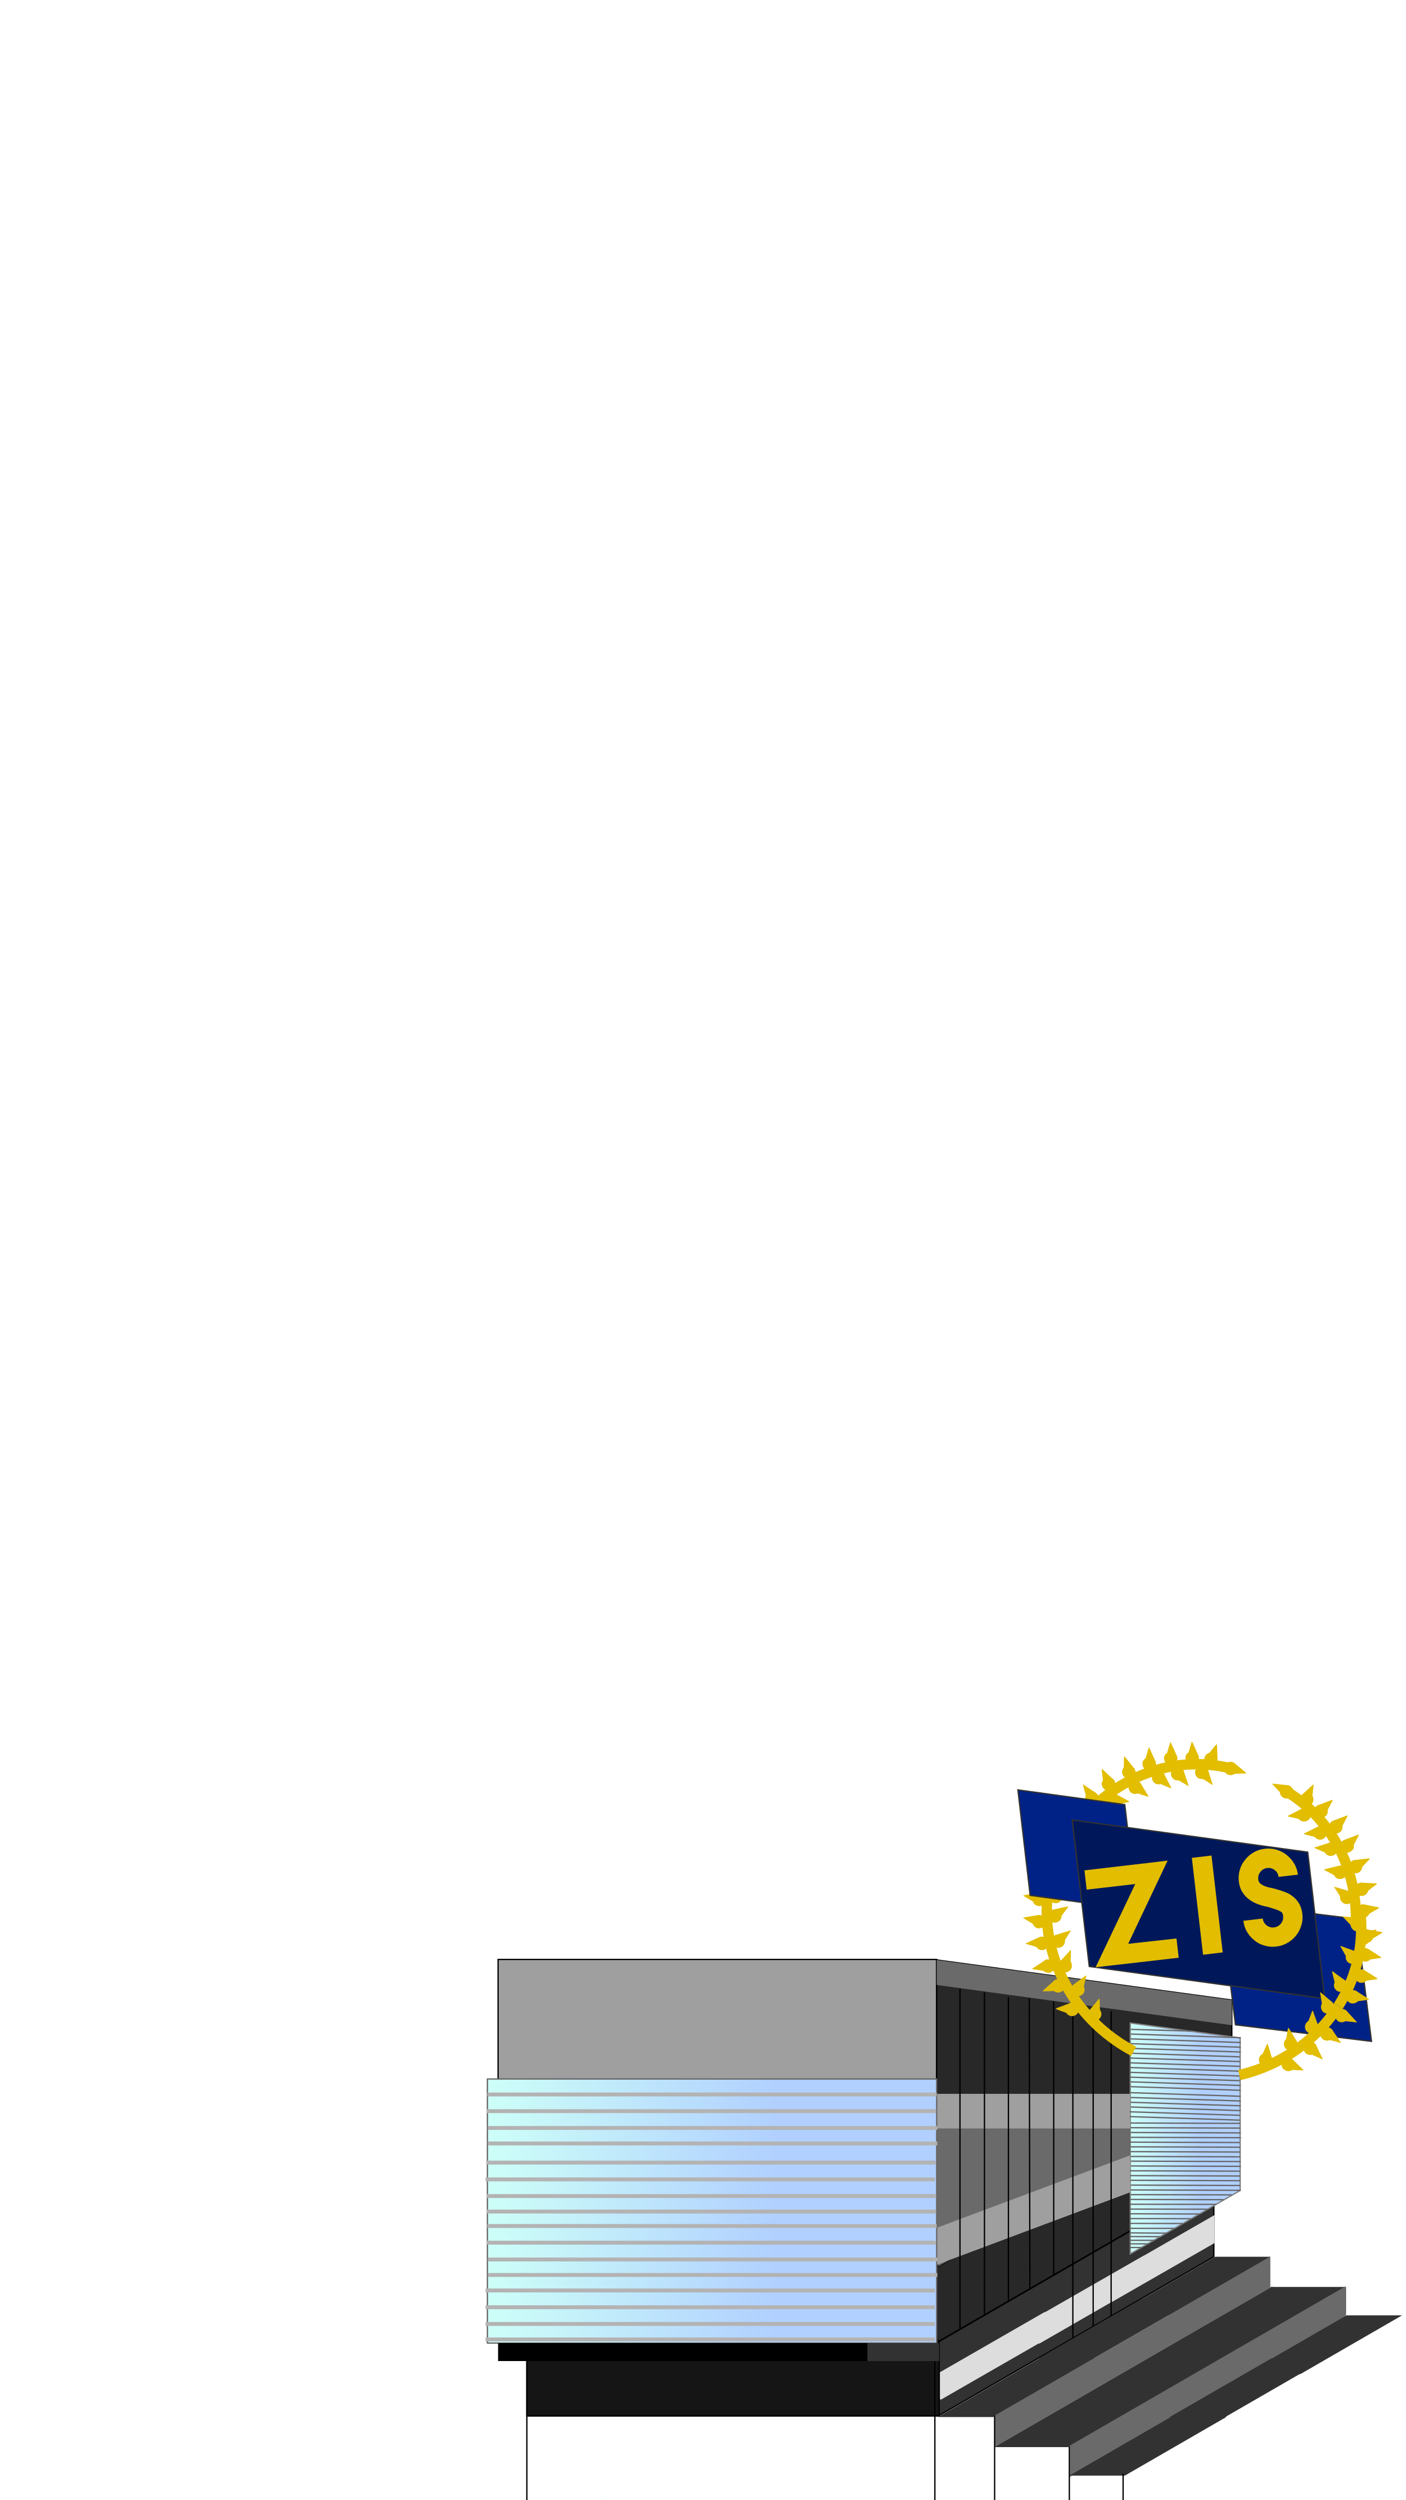 <?xml version="1.0" encoding="utf-8"?>
<!-- Generator: Adobe Illustrator 21.0.0, SVG Export Plug-In . SVG Version: 6.00 Build 0)  -->
<svg version="1.1" id="Layer_1" xmlns="http://www.w3.org/2000/svg" xmlns:xlink="http://www.w3.org/1999/xlink" x="0px" y="0px"
	 viewBox="0 0 1080 1920" style="enable-background:new 0 0 1080 1920;" xml:space="preserve">
<style type="text/css">
	.st0{fill:#9F9F9F;stroke:#000000;stroke-miterlimit:10;}
	.st1{fill:#282828;stroke:#000000;stroke-miterlimit:10;}
	.st2{fill:#323232;stroke:#000000;stroke-miterlimit:10;}
	.st3{fill:#151515;stroke:#000000;stroke-miterlimit:10;}
	.st4{fill:#6A6A6A;}
	.st5{fill:url(#SVGID_1_);stroke:#808080;stroke-miterlimit:10;}
	.st6{fill:none;stroke:#000000;stroke-miterlimit:10;}
	.st7{fill:#9F9F9F;}
	.st8{fill:none;stroke:#666666;stroke-miterlimit:10;}
	.st9{fill:#DDDDDD;}
	.st10{fill:url(#SVGID_2_);stroke:#666666;stroke-miterlimit:10;}
	.st11{fill:#323232;}
	.st12{fill:none;stroke:#B3B3B3;stroke-width:3;stroke-miterlimit:10;}
	.st13{fill:#093D00;}
	.st14{fill:none;stroke:#E2BD00;stroke-width:8;stroke-miterlimit:10;}
	.st15{fill:#E2BD00;}
	.st16{fill:#002287;stroke:#323232;stroke-miterlimit:10;}
	.st17{fill:#00185A;stroke:#323232;stroke-miterlimit:10;}
	.st18{enable-background:new    ;}
</style>
<title>2Artboard 1</title>
<g id="Layer_2">
	<rect x="382.6" y="1504.7" class="st0" width="336.9" height="293.7"/>
	<polygon class="st1" points="946.2,1535.9 946.2,1668 720.9,1798.1 719.5,1795.7 719.5,1505.1 	"/>
	<polygon class="st2" points="932.4,1676.2 932.4,1733 721.5,1854.8 720.1,1852.5 720.1,1798.8 	"/>
	<rect x="404.7" y="1799.3" class="st3" width="316.7" height="56"/>
	<polygon class="st4" points="946.2,1535.9 946.2,1555.2 719.5,1524.3 719.5,1505.1 	"/>
	
		<linearGradient id="SVGID_1_" gradientUnits="userSpaceOnUse" x1="868.187" y1="277.814" x2="952.63" y2="277.814" gradientTransform="matrix(1 0 0 -1 0 1920)">
		<stop  offset="0" style="stop-color:#CDFFF8"/>
		<stop  offset="0.64" style="stop-color:#B1D0FF"/>
	</linearGradient>
	<polygon class="st5" points="952.6,1565 952.6,1682.1 868.2,1730.8 868.2,1553.5 	"/>
	<polygon class="st6" points="822.3,1622.8 822.3,1681.8 720.9,1740.3 719.5,1737.8 719.5,1608.8 	"/>
	<polygon class="st4" points="822.3,1622.8 822.3,1681.8 720.9,1740.3 719.5,1737.8 719.5,1608.8 	"/>
	<polygon class="st4" points="867.7,1631.8 867.7,1670.5 776.3,1708.9 775,1707.3 775,1622.6 	"/>
	<rect x="719.5" y="1607.9" class="st7" width="148.7" height="26.6"/>
	<polygon class="st7" points="868.2,1655.1 868.2,1683.5 719.5,1739.2 719.5,1710.8 	"/>
	<line class="st6" x1="737.4" y1="1527.2" x2="737.4" y2="1788.7"/>
	<line class="st6" x1="756.2" y1="1529.9" x2="756.2" y2="1778.2"/>
	<line class="st6" x1="774.6" y1="1533.6" x2="774.6" y2="1767.2"/>
	<line class="st6" x1="790.6" y1="1534.5" x2="791.1" y2="1757.1"/>
	<line class="st6" x1="809.4" y1="1536.8" x2="809.4" y2="1746.8"/>
	<line class="st8" x1="868.6" y1="1562" x2="953.1" y2="1564.8"/>
	<line class="st8" x1="868.6" y1="1565.7" x2="953.1" y2="1568.5"/>
	<line class="st8" x1="868.6" y1="1569.4" x2="953.1" y2="1572.1"/>
	<line class="st8" x1="868.6" y1="1573" x2="953.1" y2="1575.8"/>
	<line class="st8" x1="867.7" y1="1576.7" x2="952.2" y2="1579.5"/>
	<line class="st8" x1="867.7" y1="1580.4" x2="952.2" y2="1583.1"/>
	<line class="st8" x1="868.6" y1="1558.4" x2="915" y2="1559.7"/>
	<line class="st8" x1="867.7" y1="1584.1" x2="952.2" y2="1586.8"/>
	<line class="st8" x1="867.7" y1="1587.7" x2="952.2" y2="1590.5"/>
	<line class="st8" x1="867.7" y1="1591.4" x2="952.2" y2="1594.2"/>
	<line class="st8" x1="867.7" y1="1595.1" x2="952.2" y2="1597.8"/>
	<line class="st8" x1="868.6" y1="1598.7" x2="953.1" y2="1601.5"/>
	<line class="st8" x1="868.6" y1="1602.4" x2="953.1" y2="1605.2"/>
	<line class="st8" x1="868.6" y1="1607" x2="953.1" y2="1609.8"/>
	<line class="st8" x1="868.6" y1="1610.7" x2="953.1" y2="1613.4"/>
	<line class="st8" x1="868.6" y1="1614.4" x2="953.1" y2="1617.1"/>
	<line class="st8" x1="868.6" y1="1618" x2="953.1" y2="1620.8"/>
	<line class="st8" x1="867.7" y1="1621.7" x2="952.2" y2="1624.4"/>
	<line class="st8" x1="867.7" y1="1625.4" x2="952.2" y2="1628.1"/>
	<line class="st8" x1="868.4" y1="1630.3" x2="952.8" y2="1630.6"/>
	<line class="st8" x1="868.5" y1="1633.9" x2="953" y2="1634.2"/>
	<line class="st8" x1="868.6" y1="1637.6" x2="953.1" y2="1637.9"/>
	<line class="st8" x1="868.7" y1="1641.3" x2="953.2" y2="1641.6"/>
	<line class="st8" x1="867.9" y1="1645" x2="952.4" y2="1645.3"/>
	<line class="st8" x1="868" y1="1648.6" x2="952.5" y2="1648.9"/>
	<line class="st8" x1="868.4" y1="1652.3" x2="952.8" y2="1652.6"/>
	<line class="st8" x1="868.5" y1="1656" x2="953" y2="1656.3"/>
	<line class="st8" x1="868.6" y1="1659.6" x2="953.1" y2="1659.9"/>
	<line class="st8" x1="868.7" y1="1663.3" x2="953.2" y2="1663.6"/>
	<line class="st8" x1="867.9" y1="1667" x2="952.4" y2="1667.3"/>
	<line class="st8" x1="868" y1="1670.7" x2="952.5" y2="1671"/>
	<line class="st8" x1="868.4" y1="1674.3" x2="952.8" y2="1674.6"/>
	<line class="st8" x1="868.5" y1="1678" x2="953" y2="1678.3"/>
	<line class="st8" x1="868.6" y1="1681.7" x2="953.1" y2="1682"/>
	<line class="st8" x1="868.7" y1="1685.3" x2="946.2" y2="1685.5"/>
	<line class="st8" x1="867.9" y1="1689" x2="939.8" y2="1689.2"/>
	<line class="st8" x1="868" y1="1692.7" x2="934.3" y2="1692.8"/>
	<line class="st8" x1="868" y1="1696.4" x2="927.8" y2="1696.5"/>
	<line class="st8" x1="868" y1="1700" x2="921.4" y2="1700.2"/>
	<line class="st8" x1="868" y1="1703.7" x2="915" y2="1703.8"/>
	<line class="st8" x1="868" y1="1707.4" x2="908.6" y2="1707.5"/>
	<line class="st8" x1="868.2" y1="1711.2" x2="902.1" y2="1711.2"/>
	<line class="st8" x1="868" y1="1714.7" x2="896.6" y2="1714.9"/>
	<line class="st8" x1="868" y1="1717.5" x2="891.1" y2="1717.6"/>
	<line class="st8" x1="868.2" y1="1720.4" x2="886.5" y2="1720.4"/>
	<line class="st8" x1="867.7" y1="1723.1" x2="882" y2="1723.1"/>
	<line class="st8" x1="867.7" y1="1725.9" x2="877.4" y2="1725.9"/>
	<polygon class="st9" points="932.9,1701 932.9,1722.5 852.6,1768.6 852.6,1768.5 798.2,1799.8 798,1799.5 722.5,1842.9 722,1842 
		722,1821.7 802.7,1775.3 802.7,1775.6 878.4,1732.2 878.4,1732.3 	"/>
</g>
<g id="Layer_3">
	
		<linearGradient id="SVGID_2_" gradientUnits="userSpaceOnUse" x1="374.377" y1="222.123" x2="719.493" y2="222.123" gradientTransform="matrix(1 0 0 -1 0 1920)">
		<stop  offset="0" style="stop-color:#CDFFF8"/>
		<stop  offset="0.64" style="stop-color:#B1D0FF"/>
	</linearGradient>
	<rect x="374.4" y="1596.5" class="st10" width="345.1" height="202.8"/>
	<rect x="382.6" y="1799.3" width="286.4" height="13.8"/>
	<rect x="666.3" y="1799.3" class="st11" width="55.1" height="13.8"/>
	<line class="st12" x1="374.4" y1="1608.4" x2="719.5" y2="1608.4"/>
	<line class="st12" x1="373.9" y1="1621.2" x2="719" y2="1621.2"/>
	<line class="st12" x1="374.8" y1="1634.1" x2="720" y2="1634.1"/>
	<line class="st12" x1="374.8" y1="1646" x2="720" y2="1646"/>
	<line class="st12" x1="373.5" y1="1660.7" x2="718.6" y2="1660.7"/>
	<line class="st12" x1="373" y1="1673.6" x2="718.1" y2="1673.6"/>
	<line class="st12" x1="373.9" y1="1686.4" x2="719" y2="1686.4"/>
	<line class="st12" x1="373.9" y1="1698.3" x2="719" y2="1698.3"/>
	<line class="st12" x1="374.4" y1="1709.4" x2="719.5" y2="1709.4"/>
	<line class="st12" x1="373.9" y1="1722.2" x2="719" y2="1722.2"/>
	<line class="st12" x1="374.8" y1="1735.1" x2="720" y2="1735.1"/>
	<line class="st12" x1="374.8" y1="1747" x2="720" y2="1747"/>
	<line class="st12" x1="373" y1="1758.9" x2="718.1" y2="1758.9"/>
	<line class="st12" x1="373" y1="1771.8" x2="718.1" y2="1771.8"/>
	<line class="st12" x1="373" y1="1784.6" x2="718.1" y2="1784.6"/>
	<line class="st12" x1="373" y1="1796.5" x2="718.1" y2="1796.5"/>
	<line class="st6" x1="824.1" y1="1539.9" x2="824.1" y2="1795.6"/>
	<line class="st6" x1="839.7" y1="1541.8" x2="839.7" y2="1786.5"/>
	<line class="st6" x1="853.5" y1="1544.5" x2="853.5" y2="1778.2"/>
	<polygon class="st11" points="976,1733 898,1778.1 897.4,1778.1 840.3,1811 841.1,1811 763,1856.1 720.5,1856.1 798.4,1811.1 
		797.6,1811.1 875.9,1765.9 875.9,1766.1 876.2,1766.1 933.7,1732.9 933.7,1733 	"/>
	<polygon class="st11" points="1033.9,1756.2 1033.9,1777.8 858.3,1879.2 763.6,1879.2 977.2,1755.8 977.2,1756.2 	"/>
	<polygon class="st11" points="964.1,1772.8 963.2,1773.3 963.2,1772.8 	"/>
	<polygon class="st4" points="975.8,1732.8 975.8,1756.8 764,1879.1 764,1855 	"/>
	<polygon class="st4" points="1033.6,1755.7 1033.6,1779.8 821.8,1902.1 821.8,1878 	"/>
	<polygon class="st13" points="465.7,1917.5 465.7,1917.7 465.3,1917.7 	"/>
	<polygon class="st11" points="1077,1778 998.9,1823.1 998.3,1823.1 941.3,1856 942.1,1856 864,1901.1 821.4,1901.1 899.3,1856.1 
		898.5,1856.1 976.9,1810.9 976.9,1811 977.2,1811 1034.7,1777.8 1034.7,1778 	"/>
</g>
<g>
	<path class="st14" d="M816.8,1416.6c-29.8,56-5.6,127,54,158.7"/>
	<path class="st15" d="M804.2,1433.4c2.5,1.4,5.6,0.6,7-1.9c1.4-2.5,0.6-5.6-1.9-7c-0.7-0.4-1.5-0.6-2.3-0.7l-5.5-1.2l-4.5-1l0,0
		c-0.1,0-0.2,0-0.2,0l-0.4,0.3c0.1,0.2,0.3,0.4,0.4,0.5l0,0.1l2.6,3.4l2.2,2.9C801.5,1430.6,802.5,1432.4,804.2,1433.4z"/>
	<path class="st15" d="M801.2,1447.6c2.8,0.4,5.4-1.6,5.8-4.4s-1.6-5.4-4.4-5.8c-0.8-0.1-1.6,0-2.4,0.2l-5.5,0.9l-4.5,0.8l0,0
		c-0.1,0-0.2,0-0.2,0l-0.2,0.4c0.2,0.1,0.4,0.2,0.6,0.3l0,0.1l3.7,2.2l3.1,1.9C797.7,1446.1,799.3,1447.4,801.2,1447.6z"/>
	<path class="st15" d="M797.5,1463.7c2.8,0.4,5.4-1.6,5.8-4.4s-1.6-5.4-4.4-5.8c-0.8-0.1-1.6,0-2.4,0.2l-5.5,0.9l-4.5,0.8l0,0
		c-0.1,0-0.2,0-0.2,0l-0.2,0.4c0.2,0.1,0.4,0.2,0.6,0.3l0,0.1l3.7,2.2l3.1,1.9C794,1462.1,795.6,1463.4,797.5,1463.7z"/>
	<path class="st15" d="M797.4,1480.8c2.8,0.4,5.4-1.6,5.8-4.4s-1.6-5.4-4.4-5.8c-0.8-0.1-1.6,0-2.4,0.2l-5.5,0.9l-4.5,0.8l0,0
		c-0.1,0-0.2,0-0.2,0l-0.2,0.4c0.2,0.1,0.4,0.2,0.6,0.3l0,0.1l3.7,2.2l3.1,1.9C793.9,1479.2,795.5,1480.6,797.4,1480.8z"/>
	<path class="st15" d="M801,1497.5c2.8-0.4,4.8-3,4.5-5.8s-3-4.8-5.8-4.5c-0.8,0.1-1.5,0.4-2.2,0.8l-5.1,2.3l-4.2,1.9l0,0
		c-0.1,0-0.1,0.1-0.2,0.1l-0.1,0.4c0.2,0.1,0.4,0.1,0.6,0.1l0,0.1l4.1,1.2l3.5,1C797.2,1496.9,799.1,1497.8,801,1497.5z"/>
	<path class="st15" d="M806.6,1514.8c2.7-0.8,4.3-3.6,3.6-6.4c-0.8-2.7-3.6-4.3-6.4-3.6c-0.8,0.2-1.5,0.6-2.1,1.2l-4.7,3.1l-3.8,2.5
		l0,0c-0.1,0-0.1,0.1-0.2,0.1l-0.1,0.4c0.2,0.1,0.4,0.1,0.7,0.1l0,0.1l4.2,0.6l3.6,0.5C802.7,1514.8,804.7,1515.3,806.6,1514.8z"/>
	<path class="st15" d="M814.9,1529.7c2.6-1.2,3.7-4.2,2.6-6.8c-1.2-2.6-4.2-3.7-6.8-2.6c-0.7,0.3-1.4,0.8-1.9,1.5l-4.2,3.7l-3.4,3.1
		l0,0c-0.1,0.1-0.1,0.1-0.2,0.2l0,0.4c0.2,0,0.4,0,0.7-0.1l0,0.1l4.3-0.1l3.6-0.1C811,1530.2,813.1,1530.5,814.9,1529.7z"/>
	<path class="st15" d="M823.9,1548.2c2.8-0.2,5-2.6,4.8-5.5c-0.2-2.8-2.6-5-5.5-4.8c-0.8,0.1-1.6,0.3-2.3,0.7l-5.3,2l-4.3,1.6l0,0
		c-0.1,0-0.1,0.1-0.2,0.1l-0.1,0.4c0.2,0.1,0.4,0.2,0.6,0.2l0,0.1l4,1.5l3.4,1.2C820.1,1547.4,821.9,1548.4,823.9,1548.2z"/>
	<path class="st15" d="M816.3,1443c-2.7,1-5.6-0.4-6.6-3.1c-1-2.7,0.4-5.6,3.1-6.6c0.8-0.3,1.6-0.4,2.4-0.3l5.6-0.3l4.6-0.2l0,0
		c0.1,0,0.2,0,0.2,0l0.3,0.3c-0.1,0.2-0.3,0.3-0.5,0.4l0,0.1l-3.1,3l-2.6,2.5C819.5,1440.7,818.2,1442.4,816.3,1443z"/>
	<path class="st15" d="M812.8,1461.2c-2.7,1-5.7-0.3-6.7-3c-1-2.7,0.3-5.7,3-6.7c0.8-0.3,1.6-0.4,2.4-0.3l5.6-0.4l4.6-0.3l0,0
		c0.1,0,0.2,0,0.2,0l0.3,0.3c-0.1,0.2-0.3,0.3-0.5,0.4l0,0.1l-3.1,3l-2.6,2.5C815.9,1458.8,814.6,1460.5,812.8,1461.2z"/>
	<path class="st15" d="M812.8,1475.8c-2.5,1.4-5.6,0.5-7-1.9c-1.4-2.5-0.5-5.6,1.9-7c0.7-0.4,1.5-0.6,2.3-0.7l5.5-1.2l4.5-1l0,0
		c0.1,0,0.2,0,0.2,0l0.4,0.3c-0.1,0.2-0.3,0.4-0.4,0.5l0,0.1l-2.6,3.4l-2.2,2.9C815.5,1473,814.5,1474.9,812.8,1475.8z"/>
	<path class="st15" d="M815.8,1494.9c-2.4,1.6-5.6,1-7.2-1.4c-1.6-2.4-1-5.6,1.4-7.2c0.7-0.5,1.4-0.7,2.2-0.8l5.4-1.7l4.4-1.3l0,0
		c0.1,0,0.2,0,0.2-0.1l0.4,0.2c-0.1,0.2-0.2,0.4-0.4,0.5l0,0.1l-2.3,3.6l-1.9,3.1C818.2,1491.9,817.4,1493.8,815.8,1494.9z"/>
	<path class="st15" d="M822.9,1511.7c-1.2,2.6-4.3,3.7-6.9,2.4c-2.6-1.2-3.7-4.3-2.4-6.9c0.3-0.7,0.9-1.4,1.5-1.9l3.8-4.1l3.1-3.4
		l0,0c0.1-0.1,0.1-0.1,0.2-0.2l0.4,0c0,0.2,0,0.4-0.1,0.7l0.1,0l-0.1,4.3l-0.1,3.6C823.5,1507.9,823.7,1510,822.9,1511.7z"/>
	<path class="st15" d="M832.1,1530.9c-1.7,2.3-5,2.7-7.2,1c-2.3-1.7-2.7-5-1-7.2c0.5-0.6,1.1-1.1,1.8-1.5l4.5-3.3l3.7-2.7l0,0
		c0.1,0,0.1-0.1,0.2-0.1l0.4,0.1c0,0.2-0.1,0.4-0.2,0.6l0,0.1l-1,4.2l-0.8,3.5C833.5,1527.3,833.3,1529.4,832.1,1530.9z"/>
	<path class="st15" d="M845.6,1548.7c-1.1,2.6-4.1,3.9-6.7,2.8c-2.6-1.1-3.9-4.1-2.8-6.7c0.3-0.8,0.8-1.4,1.4-1.9l3.6-4.3l2.9-3.5
		l0,0c0-0.1,0.1-0.1,0.2-0.2l0.4,0c0,0.2,0,0.4,0,0.7l0.1,0l0.1,4.3l0.1,3.6C846.1,1544.8,846.4,1546.9,845.6,1548.7z"/>
	<path class="st15" d="M821.3,1419.2c-1.7,2.3-4.9,2.8-7.2,1.1c-2.3-1.7-2.8-4.9-1.1-7.2c0.5-0.7,1.1-1.2,1.8-1.5l4.5-3.3l3.7-2.7
		l0,0c0.1,0,0.1-0.1,0.2-0.1l0.4,0.1c0,0.2-0.1,0.4-0.2,0.6l0,0.1l-1,4.2l-0.8,3.5C822.7,1415.5,822.5,1417.6,821.3,1419.2z"/>
</g>
<line class="st6" x1="404.7" y1="1813.1" x2="404.7" y2="1919.9"/>
<line class="st6" x1="718.1" y1="1813.1" x2="718.1" y2="1919.9"/>
<line class="st6" x1="764" y1="1855" x2="764" y2="1919.8"/>
<line class="st6" x1="821.4" y1="1879.1" x2="821.4" y2="1920"/>
<line class="st6" x1="862.7" y1="1899.6" x2="862.7" y2="1920"/>
<g>
	<path class="st14" d="M944.6,1357.8c-61.7-14.8-124.4,26.3-140.1,92"/>
	<path class="st15" d="M925.2,1349.8c-0.8,2.8,0.9,5.6,3.6,6.3c2.8,0.8,5.6-0.9,6.3-3.6c0.2-0.8,0.2-1.6,0.1-2.4l-0.2-5.6l-0.2-4.6
		l0,0c0-0.1,0-0.2,0-0.2l-0.3-0.3c-0.1,0.2-0.3,0.3-0.4,0.5l-0.1,0l-2.7,3.3l-2.3,2.8C927.2,1346.5,925.7,1347.9,925.2,1349.8z"/>
	<path class="st15" d="M910.7,1350.5c0.3,2.8,2.9,4.9,5.7,4.5c2.8-0.3,4.9-2.9,4.5-5.7c-0.1-0.8-0.4-1.6-0.8-2.2l-2.3-5.1l-1.9-4.2
		l0,0c0-0.1-0.1-0.1-0.1-0.2l-0.4-0.1c-0.1,0.2-0.1,0.4-0.1,0.6l-0.1,0l-1.2,4.1l-1,3.5C911.3,1346.6,910.4,1348.5,910.7,1350.5z"/>
	<path class="st15" d="M894.2,1350.9c0.3,2.8,2.9,4.9,5.7,4.5c2.8-0.3,4.9-2.9,4.5-5.7c-0.1-0.8-0.4-1.6-0.8-2.2l-2.3-5.1l-1.9-4.2
		l0,0c0-0.1-0.1-0.1-0.1-0.2l-0.4-0.1c-0.1,0.2-0.1,0.4-0.1,0.6l-0.1,0l-1.2,4.1l-1,3.5C894.8,1347.1,893.9,1349,894.2,1350.9z"/>
	<path class="st15" d="M877.6,1355.1c0.3,2.8,2.9,4.8,5.8,4.5s4.8-2.9,4.5-5.8c-0.1-0.8-0.4-1.6-0.8-2.2l-2.3-5.1l-1.9-4.2l0,0
		c0-0.1-0.1-0.1-0.1-0.2l-0.4-0.1c-0.1,0.2-0.1,0.4-0.1,0.6l-0.1,0l-1.2,4.1l-1,3.5C878.2,1351.3,877.3,1353.1,877.6,1355.1z"/>
	<path class="st15" d="M862.3,1362.8c1.1,2.6,4.1,3.9,6.7,2.9c2.6-1.1,3.9-4.1,2.9-6.7c-0.3-0.7-0.8-1.4-1.4-1.9l-3.5-4.4l-2.9-3.6
		l0,0c0-0.1-0.1-0.1-0.2-0.2l-0.4,0c0,0.2,0,0.4,0,0.6l-0.1,0l-0.1,4.3l-0.1,3.6C861.9,1358.9,861.6,1361,862.3,1362.8z"/>
	<path class="st15" d="M847,1372.5c1.4,2.5,4.6,3.3,7.1,1.9s3.3-4.6,1.9-7.1c-0.4-0.7-1-1.3-1.7-1.7l-4.1-3.8l-3.4-3.1l0,0
		c-0.1-0.1-0.1-0.1-0.2-0.2l-0.4,0.1c0,0.2,0,0.4,0.1,0.7l0,0.1l0.5,4.3l0.4,3.6C846,1368.7,846,1370.8,847,1372.5z"/>
	<path class="st15" d="M834.7,1384.2c1.8,2.2,5,2.6,7.3,0.8c2.2-1.8,2.6-5,0.8-7.3c-0.5-0.6-1.2-1.1-1.9-1.5l-4.7-3.1l-3.8-2.6l0,0
		c-0.1,0-0.1-0.1-0.2-0.1l-0.4,0.1c0,0.2,0.1,0.4,0.2,0.6l0,0.1l1.1,4.1l1,3.5C833.2,1380.6,833.4,1382.7,834.7,1384.2z"/>
	<path class="st15" d="M818.9,1397.6c0.9,2.7,3.8,4.2,6.5,3.3c2.7-0.9,4.2-3.8,3.3-6.5c-0.3-0.8-0.7-1.5-1.3-2.1l-3.3-4.6l-2.7-3.7
		l0,0c0-0.1-0.1-0.1-0.1-0.2l-0.4,0c0,0.2,0,0.4,0,0.6l-0.1,0l-0.4,4.3l-0.3,3.6C818.8,1393.7,818.3,1395.7,818.9,1397.6z"/>
	<path class="st15" d="M918.9,1364c-1.6-2.4-1-5.6,1.3-7.2s5.6-1,7.2,1.3c0.5,0.7,0.7,1.4,0.9,2.2l1.7,5.4l1.4,4.4l0,0
		c0,0.1,0,0.1,0.1,0.2l-0.2,0.4c-0.2-0.1-0.4-0.2-0.5-0.4l-0.1,0l-3.6-2.3l-3.1-1.9C921.9,1366.4,920,1365.6,918.9,1364z"/>
	<path class="st15" d="M900.4,1365.1c-1.7-2.3-1.1-5.5,1.2-7.2c2.3-1.7,5.5-1.1,7.2,1.2c0.5,0.7,0.8,1.4,0.9,2.2l1.8,5.3l1.4,4.4
		l0,0c0,0.1,0,0.1,0.1,0.2l-0.2,0.4c-0.2-0.1-0.4-0.2-0.5-0.4l-0.1,0l-3.7-2.2l-3.1-1.8C903.5,1367.5,901.6,1366.7,900.4,1365.1z"/>
	<path class="st15" d="M886.3,1368.7c-2-2-1.9-5.3,0.1-7.3c2-2,5.3-1.9,7.3,0.1c0.6,0.6,1,1.3,1.2,2.1l2.6,5l2.1,4.1l0,0
		c0,0.1,0.1,0.1,0.1,0.2l-0.2,0.4c-0.2-0.1-0.4-0.2-0.6-0.3l-0.1,0l-4-1.6l-3.3-1.4C889.6,1370.6,887.6,1370.1,886.3,1368.7z"/>
	<path class="st15" d="M868.6,1376.4c-2.1-1.9-2.4-5.1-0.5-7.3s5.1-2.4,7.3-0.5c0.6,0.5,1.1,1.2,1.4,1.9l2.9,4.8l2.4,3.9l0,0
		c0,0.1,0.1,0.1,0.1,0.2l-0.1,0.4c-0.2,0-0.4-0.1-0.6-0.2l-0.1,0l-4.1-1.3l-3.4-1.1C872.1,1378,870,1377.7,868.6,1376.4z"/>
	<path class="st15" d="M854,1387.5c-2.8-0.5-4.6-3.3-4.1-6.1c0.5-2.8,3.3-4.6,6.1-4.1c0.8,0.2,1.5,0.5,2.2,1l5,2.7l4,2.2l0,0
		c0.1,0,0.1,0.1,0.2,0.1l0.1,0.4c-0.2,0.1-0.4,0.1-0.7,0.1l0,0.1l-4.2,0.9l-3.5,0.8C857.9,1387.1,855.9,1387.9,854,1387.5z"/>
	<path class="st15" d="M837.7,1401.2c-2.6-1.1-3.9-4.1-2.8-6.7c1.1-2.6,4.1-3.9,6.7-2.8c0.7,0.3,1.4,0.8,1.9,1.4l4.3,3.6l3.5,2.9
		l0,0c0.1,0,0.1,0.1,0.2,0.2l0,0.4c-0.2,0-0.4,0-0.6,0l0,0.1l-4.3,0.1l-3.6,0.1C841.6,1401.6,839.5,1402,837.7,1401.2z"/>
	<path class="st15" d="M823.9,1418.8c-2.8-0.4-4.8-3-4.4-5.8c0.4-2.8,3-4.8,5.8-4.4c0.8,0.1,1.6,0.4,2.2,0.9l5.1,2.4l4.2,1.9l0,0
		c0.1,0,0.1,0.1,0.2,0.1l0.1,0.4c-0.2,0.1-0.4,0.1-0.6,0.1l0,0.1l-4.1,1.2l-3.5,1C827.8,1418.2,825.9,1419,823.9,1418.8z"/>
	<path class="st15" d="M943.3,1362.8c-2.6-1.1-3.9-4.1-2.8-6.7s4.1-3.9,6.7-2.8c0.8,0.3,1.4,0.8,2,1.4l4.3,3.6l3.5,2.9l0,0
		c0.1,0,0.1,0.1,0.2,0.2l0,0.4c-0.2,0-0.4,0-0.6,0l0,0.1l-4.3,0.1l-3.6,0.1C947.1,1363.2,945.1,1363.5,943.3,1362.8z"/>
</g>
<g>
	<polygon class="st16" points="864,1385.8 873.4,1466.7 791.3,1455.5 781.9,1374.5 	"/>
	<polygon class="st16" points="1041.8,1473.6 1053.5,1567.6 949,1554.9 937.4,1460.9 	"/>
	<polygon class="st17" points="1004.5,1422.3 1017.4,1533.5 1016.9,1534.7 836.7,1510.1 823.6,1397.6 	"/>
	<g class="st18">
		<path class="st15" d="M899.2,1489.1l4.5-0.5l1.7,14.8l-4.5,0.5l-40.8,4.7l-4.5,0.5l-14,1.6l30.4-63.9l-33.9,3.9l-3.4,0.4
			l-1.7-14.8l45.3-5.3l1.3-0.1l2.2-0.3l15.1-1.8l-30.3,63.9L899.2,1489.1z"/>
		<path class="st15" d="M924.1,1501.1l-8.6-74.4l15.1-1.8l8.6,74.4L924.1,1501.1z"/>
		<path class="st15" d="M980.3,1494.8c-3.1,0.4-6.1,0.1-8.9-0.7c-2.9-0.8-5.5-2.1-7.8-4c-2.4-1.9-4.3-4.1-5.8-6.7
			c-1.5-2.6-2.4-5.4-2.7-8.4l14.9-1.7c0.2,2.1,1.2,3.8,2.9,5.2c1.7,1.3,3.6,1.9,5.7,1.6c2.2-0.3,3.9-1.2,5.3-2.9
			c1.4-1.7,1.9-3.6,1.7-5.7c-0.1-1.3-0.4-2.1-0.6-2.5c-0.3-0.4-0.6-0.7-1-0.9c-0.9-0.6-2.3-1.2-4-1.8c-1.8-0.6-3.6-1.2-5.6-1.8
			c-5.8-1.1-10.5-2.8-14.1-5.3c-2.5-1.7-4.5-3.8-6-6.2c-1.5-2.4-2.4-5.2-2.7-8.2c-0.4-3-0.1-6,0.7-8.8c0.8-2.9,2.2-5.5,4.1-7.8
			c1.8-2.4,4.1-4.3,6.7-5.8c2.6-1.5,5.5-2.4,8.5-2.7c3.1-0.4,6.1-0.1,8.9,0.7s5.5,2.2,7.9,4.1c2.3,1.9,4.3,4.1,5.8,6.7
			c1.5,2.6,2.4,5.4,2.8,8.4l-14.9,1.7c-0.2-2.1-1.2-3.8-2.9-5.2c-1.7-1.3-3.7-1.9-5.8-1.6c-2.1,0.2-3.8,1.2-5.2,2.9
			c-1.4,1.7-1.9,3.6-1.7,5.7c0,0.4,0.2,0.9,0.3,1.5c0.2,0.6,0.6,1.2,1.3,1.8c0.7,0.6,1.8,1.3,3.2,1.9c1.4,0.6,3.4,1.2,6,1.6l0.4,0.1
			l0.3,0.1c3,0.8,5.7,1.6,8.1,2.5c2.4,0.8,4.6,1.9,6.4,3.3c4.5,3.2,7.2,7.8,7.9,13.9c0.3,3,0.1,6-0.8,8.8c-0.9,2.9-2.2,5.5-4.1,7.8
			c-1.9,2.4-4.2,4.3-6.8,5.7C986.2,1493.6,983.3,1494.5,980.3,1494.8z"/>
	</g>
</g>
<path class="st14" d="M1041.6,1473.6c0-39.1-18.5-76.3-52.7-97.5"/>
<path class="st15" d="M1008.1,1378.9l0.4-3.6l0.5-4.3l-0.1,0c0.1-0.2,0.1-0.4,0.1-0.6l-0.4,0c-0.1,0-0.1,0.1-0.2,0.2l0,0l-3.4,3.1
	l-4.1,3.8c-0.7,0.4-1.2,1-1.6,1.7c-1.4,2.5-0.6,5.6,1.9,7.1c2.5,1.4,5.6,0.6,7.1-1.9C1009.2,1382.6,1009.1,1380.5,1008.1,1378.9z"/>
<path class="st15" d="M1019.8,1390l1.7-3.2l2-3.8l0-0.1c0.1-0.2,0.3-0.4,0.3-0.6l-0.4-0.2c-0.1,0-0.1,0-0.2,0.1l0,0l-4.3,1.6l-5.3,2
	c-0.8,0.2-1.5,0.5-2.2,1c-2.2,1.8-2.7,5-0.9,7.3s5,2.7,7.3,0.9C1019.5,1393.9,1020.2,1391.9,1019.8,1390z"/>
<path class="st15" d="M1031.2,1402l1.7-3.2l2-3.8l0-0.1c0.1-0.2,0.3-0.4,0.3-0.6l-0.4-0.2c-0.1,0-0.1,0-0.2,0.1l0,0l-4.3,1.6l-5.3,2
	c-0.8,0.2-1.5,0.5-2.2,1c-2.2,1.8-2.7,5-0.9,7.3c1.8,2.2,5,2.7,7.3,0.9C1030.8,1405.9,1031.5,1403.9,1031.2,1402z"/>
<path class="st15" d="M1039.9,1416.7l1.7-3.2l2-3.8l0-0.1c0.1-0.2,0.3-0.4,0.3-0.6l-0.4-0.2c-0.1,0-0.1,0-0.2,0.1l0,0l-4.3,1.6
	l-5.3,2c-0.8,0.2-1.5,0.5-2.2,1c-2.3,1.7-2.7,5-0.9,7.2c1.7,2.3,5,2.7,7.2,0.9C1039.5,1420.6,1040.3,1418.6,1039.9,1416.7z"/>
<path class="st15" d="M1046.4,1433.6l2.5-2.6l2.9-3.1l0-0.1c0.2-0.1,0.3-0.3,0.5-0.4l-0.3-0.3c-0.1,0-0.2,0-0.2,0l0,0l-4.6,0.5
	l-5.6,0.6c-0.8,0-1.6,0.1-2.3,0.4c-2.6,1.1-3.9,4.1-2.7,6.8c1.1,2.6,4.1,3.9,6.8,2.7C1045.1,1437.3,1046.3,1435.6,1046.4,1433.6z"/>
<path class="st15" d="M1051,1451.9l2.8-2.2l3.4-2.6l0-0.1c0.2-0.1,0.4-0.2,0.5-0.4l-0.3-0.3c-0.1,0-0.2,0-0.2,0l0,0l-4.6-0.2
	l-5.6-0.3c-0.8-0.2-1.6-0.2-2.4,0c-2.8,0.7-4.4,3.5-3.7,6.3s3.5,4.4,6.3,3.7C1049.1,1455.3,1050.5,1453.8,1051,1451.9z"/>
<path class="st15" d="M1051.9,1469.5l3.2-1.8l3.7-2.1l0-0.1c0.2-0.1,0.4-0.2,0.6-0.3l-0.2-0.4c-0.1,0-0.2,0-0.2-0.1l0,0l-4.5-0.9
	l-5.5-1.1c-0.8-0.3-1.6-0.4-2.4-0.3c-2.8,0.3-4.9,2.8-4.6,5.7c0.3,2.8,2.8,4.9,5.7,4.6C1049.5,1472.6,1051.2,1471.3,1051.9,1469.5z"
	/>
<path class="st15" d="M1052,1488.8l2.3-2.8l2.7-3.3l0-0.1c0.2-0.1,0.3-0.3,0.4-0.5l-0.3-0.3c-0.1,0-0.2,0-0.2,0l0,0l-4.5,0.8
	l-5.5,0.9c-0.8,0-1.6,0.2-2.4,0.6c-2.5,1.3-3.6,4.4-2.3,6.9c1.3,2.5,4.4,3.6,6.9,2.3C1050.9,1492.5,1052,1490.7,1052,1488.8z"/>
<path class="st15" d="M997.5,1396.8l-3.5-0.8l-4.2-1l0-0.1c-0.2,0-0.4,0-0.6-0.1l0.1-0.4c0.1,0,0.1-0.1,0.2-0.1l0,0l4.1-2.1l5-2.6
	c0.6-0.5,1.4-0.8,2.2-1c2.8-0.5,5.5,1.3,6,4.1c0.5,2.8-1.3,5.5-4.1,6C1000.7,1399.1,998.7,1398.3,997.5,1396.8z"/>
<path class="st15" d="M1009.8,1410.6l-3.5-0.9l-4.2-1.1l0-0.1c-0.2,0-0.4,0-0.6-0.1l0.1-0.4c0.1,0,0.1-0.1,0.2-0.1l0,0l4.1-2l5-2.5
	c0.7-0.5,1.4-0.8,2.2-0.9c2.8-0.5,5.5,1.5,5.9,4.3c0.5,2.8-1.5,5.5-4.3,5.9C1012.9,1412.9,1010.9,1412.1,1009.8,1410.6z"/>
<path class="st15" d="M1017.6,1422.5l-3.3-1.4l-4-1.7l0-0.1c-0.2,0-0.4-0.1-0.6-0.2l0.2-0.4c0.1,0,0.1-0.1,0.2-0.1l0,0l4.4-1.4
	l5.4-1.7c0.7-0.4,1.5-0.6,2.3-0.6c2.9,0,5.2,2.2,5.2,5.1s-2.2,5.2-5.1,5.2C1020.3,1425.3,1018.5,1424.2,1017.6,1422.5z"/>
<path class="st15" d="M1024.8,1440l-3.2-1.7l-3.8-2l0-0.1c-0.2-0.1-0.4-0.1-0.6-0.3l0.2-0.4c0.1,0,0.1,0,0.2-0.1l0,0l4.5-1.1
	l5.5-1.3c0.7-0.3,1.5-0.4,2.4-0.4c2.8,0.2,5,2.7,4.8,5.5c-0.2,2.8-2.7,5-5.5,4.8C1027.3,1443.1,1025.6,1441.8,1024.8,1440z"/>
<path class="st15" d="M1029.4,1456.4l-1.9-3.1l-2.3-3.6l0-0.1c-0.2-0.2-0.3-0.3-0.4-0.5l0.4-0.2c0.1,0,0.2,0,0.2,0.1l0,0l4.4,1.3
	l5.4,1.6c0.8,0.1,1.6,0.4,2.2,0.8c2.4,1.6,3,4.8,1.4,7.2c-1.6,2.4-4.8,3-7.2,1.4C1030,1460.2,1029.1,1458.4,1029.4,1456.4z"/>
<path class="st15" d="M1037.4,1478.2l-2.5-2.6l-2.9-3.1l0-0.1c-0.2-0.1-0.3-0.3-0.5-0.4l0.3-0.3c0.1,0,0.2,0,0.2,0l0,0l4.6,0.4
	l5.6,0.6c0.8,0,1.6,0.1,2.3,0.4c2.6,1.1,3.9,4.1,2.8,6.8c-1.1,2.6-4.1,3.9-6.8,2.8C1038.8,1481.8,1037.6,1480.1,1037.4,1478.2z"/>
<path class="st15" d="M1033.8,1502.1l-1.8-3.2l-2.1-3.7l0-0.1c-0.1-0.2-0.3-0.3-0.4-0.6l0.4-0.2c0.1,0,0.1,0,0.2,0.1l0,0l4.3,1.6
	l5.3,1.9c0.8,0.1,1.5,0.5,2.2,1c2.3,1.7,2.7,5,1,7.2c-1.7,2.3-5,2.7-7.2,1C1034.2,1505.9,1033.4,1504,1033.8,1502.1z"/>
<path class="st15" d="M983.1,1376.2l-2.5-2.6l-2.9-3.1l0-0.1c-0.2-0.1-0.3-0.3-0.5-0.4l0.3-0.3c0.1,0,0.2,0,0.2,0l0,0l4.6,0.5
	l5.6,0.6c0.8-0.1,1.6,0.1,2.4,0.4c2.6,1.1,3.9,4.1,2.7,6.8c-1.1,2.6-4.1,3.9-6.8,2.7C984.4,1379.9,983.2,1378.2,983.1,1376.2z"/>
<g>
	<path class="st14" d="M1028,1540.5c12.9-20.1,19.4-44,17.2-69"/>
	<path class="st14" d="M952,1593.5c32.4-7.6,59.4-27.1,76-53"/>
	<path class="st15" d="M1054.5,1488.6l3.1-1.8l3.7-2.2l0-0.1c0.2-0.1,0.4-0.2,0.6-0.3l-0.2-0.4c-0.1,0-0.2,0-0.2-0.1l0,0l-4.5-0.8
		l-5.5-1c-0.8-0.3-1.6-0.4-2.4-0.3c-2.8,0.3-4.9,2.9-4.5,5.7c0.3,2.8,2.9,4.9,5.7,4.5C1052.2,1491.8,1053.8,1490.5,1054.5,1488.6z"
		/>
	<path class="st15" d="M1052.6,1504.7l3.6-0.5l4.2-0.6l0-0.1c0.2,0,0.4,0,0.7-0.1l-0.1-0.4c-0.1,0-0.1-0.1-0.2-0.1l0,0l-3.9-2.5
		l-4.7-3c-0.6-0.5-1.3-0.9-2.1-1.2c-2.8-0.8-5.6,0.9-6.4,3.6c-0.8,2.8,0.9,5.6,3.6,6.4C1049.3,1506.7,1051.3,1506.2,1052.6,1504.7z"
		/>
	<path class="st15" d="M1049.7,1521l3.6-0.5l4.2-0.6l0-0.1c0.2,0,0.4,0,0.7-0.1l-0.1-0.4c-0.1,0-0.1-0.1-0.2-0.1l0,0l-3.9-2.5
		l-4.7-3c-0.6-0.5-1.3-0.9-2.1-1.2c-2.8-0.8-5.6,0.9-6.4,3.6c-0.8,2.8,0.9,5.6,3.6,6.4C1046.4,1523,1048.4,1522.4,1049.7,1521z"/>
	<path class="st15" d="M1043.1,1536.8l3.6-0.5l4.2-0.6l0-0.1c0.2,0,0.4,0,0.7-0.1l-0.1-0.4c-0.1,0-0.1-0.1-0.2-0.1l0,0l-3.9-2.5
		l-4.7-3c-0.6-0.5-1.3-0.9-2.1-1.1c-2.7-0.8-5.6,0.8-6.4,3.6c-0.8,2.7,0.8,5.6,3.6,6.4C1039.8,1538.8,1041.8,1538.2,1043.1,1536.8z"
		/>
	<path class="st15" d="M1033.5,1552.1l3.6,0.4l4.3,0.5l0.1,0c0.2,0.1,0.4,0.1,0.6,0.1l0.1-0.4c0-0.1-0.1-0.1-0.2-0.2l0,0l-3.1-3.4
		l-3.8-4.1c-0.4-0.7-1-1.2-1.7-1.6c-2.5-1.4-5.6-0.6-7.1,1.8c-1.4,2.5-0.6,5.6,1.8,7.1C1029.7,1553.2,1031.8,1553.2,1033.5,1552.1z"
		/>
	<path class="st15" d="M1021.5,1566.6l3.5,0.9l4.1,1.1l0.1,0c0.2,0.1,0.4,0.2,0.6,0.2l0.1-0.4c0-0.1-0.1-0.1-0.1-0.2l0,0l-2.6-3.8
		l-3.2-4.7c-0.3-0.7-0.8-1.4-1.5-1.9c-2.2-1.8-5.5-1.4-7.3,0.8c-1.8,2.2-1.4,5.5,0.8,7.3C1017.7,1567.2,1019.8,1567.4,1021.5,1566.6
		z"/>
	<path class="st15" d="M1007.9,1577.9l3.3,1.5l3.9,1.7l0.1,0c0.2,0.1,0.4,0.2,0.6,0.3l0.2-0.4c0-0.1-0.1-0.1-0.1-0.2l0,0l-2-4.1
		l-2.4-5.1c-0.2-0.8-0.6-1.5-1.2-2.1c-1.9-2.1-5.2-2.2-7.3-0.3c-2.1,1.9-2.2,5.2-0.3,7.3C1004,1577.8,1006.1,1578.4,1007.9,1577.9z"
		/>
	<path class="st15" d="M992.6,1589.5l3.6,0.2l4.3,0.2l0.1-0.1c0.2,0.1,0.4,0.1,0.6,0.1l0-0.4c-0.1-0.1-0.1-0.1-0.2-0.2l0,0l-3.3-3.2
		l-4.1-3.9c-0.5-0.7-1.1-1.2-1.8-1.6c-2.5-1.3-5.7-0.3-6.9,2.3s-0.3,5.7,2.3,6.9C988.9,1590.8,991,1590.7,992.6,1589.5z"/>
	<path class="st15" d="M1025.2,1522.3l-0.9-3.5l-1-4.2l0-0.1c-0.1-0.2-0.2-0.4-0.2-0.6l0.4-0.1c0.1,0,0.1,0.1,0.2,0.1l0,0l3.7,2.7
		l4.6,3.3c0.7,0.4,1.4,0.9,1.9,1.5c1.7,2.3,1.3,5.5-1,7.2c-2.3,1.7-5.5,1.3-7.2-1C1024.5,1526.1,1024.3,1524,1025.2,1522.3z"/>
	<path class="st15" d="M1015.4,1538.6l-0.6-3.6l-0.7-4.2l0-0.1c-0.1-0.2-0.1-0.4-0.1-0.6l0.4-0.1c0.1,0,0.1,0.1,0.2,0.1l0,0l3.5,3
		l4.3,3.6c0.7,0.4,1.3,1,1.7,1.7c1.5,2.4,0.9,5.6-1.5,7.1c-2.4,1.5-5.6,0.9-7.1-1.5C1014.5,1542.4,1014.4,1540.3,1015.4,1538.6z"/>
	<path class="st15" d="M1005,1552l1.3-3.4l1.5-4l0.1,0c0-0.2,0.1-0.4,0.2-0.6l0.4,0.2c0,0.1,0.1,0.1,0.1,0.2l0,0l1.5,4.3l1.9,5.3
		c0.4,0.7,0.6,1.5,0.7,2.3c0.1,2.8-2.1,5.3-4.9,5.4c-2.8,0.1-5.3-2.1-5.4-4.9C1002.3,1554.8,1003.3,1553,1005,1552z"/>
	<path class="st15" d="M988,1565.6l0.6-3.6l0.7-4.2l0.1,0c0-0.2,0-0.4,0.1-0.6l0.4,0.1c0,0.1,0.1,0.1,0.1,0.2l0,0l2.4,3.9l2.9,4.8
		c0.5,0.6,0.9,1.3,1.1,2.1c0.7,2.8-1,5.6-3.8,6.3c-2.8,0.7-5.6-1-6.3-3.8C985.9,1568.9,986.6,1566.9,988,1565.6z"/>
	<path class="st15" d="M969.8,1577.3l1.5-3.3l1.8-3.9l0.1,0c0-0.2,0.1-0.4,0.2-0.6l0.4,0.2c0,0.1,0.1,0.1,0.1,0.2l0,0l1.3,4.4
		l1.6,5.4c0.4,0.7,0.5,1.5,0.5,2.3c0,2.9-2.4,5.1-5.2,5.1c-2.9,0-5.1-2.4-5.1-5.2C967,1579.9,968.1,1578.1,969.8,1577.3z"/>
</g>
</svg>
